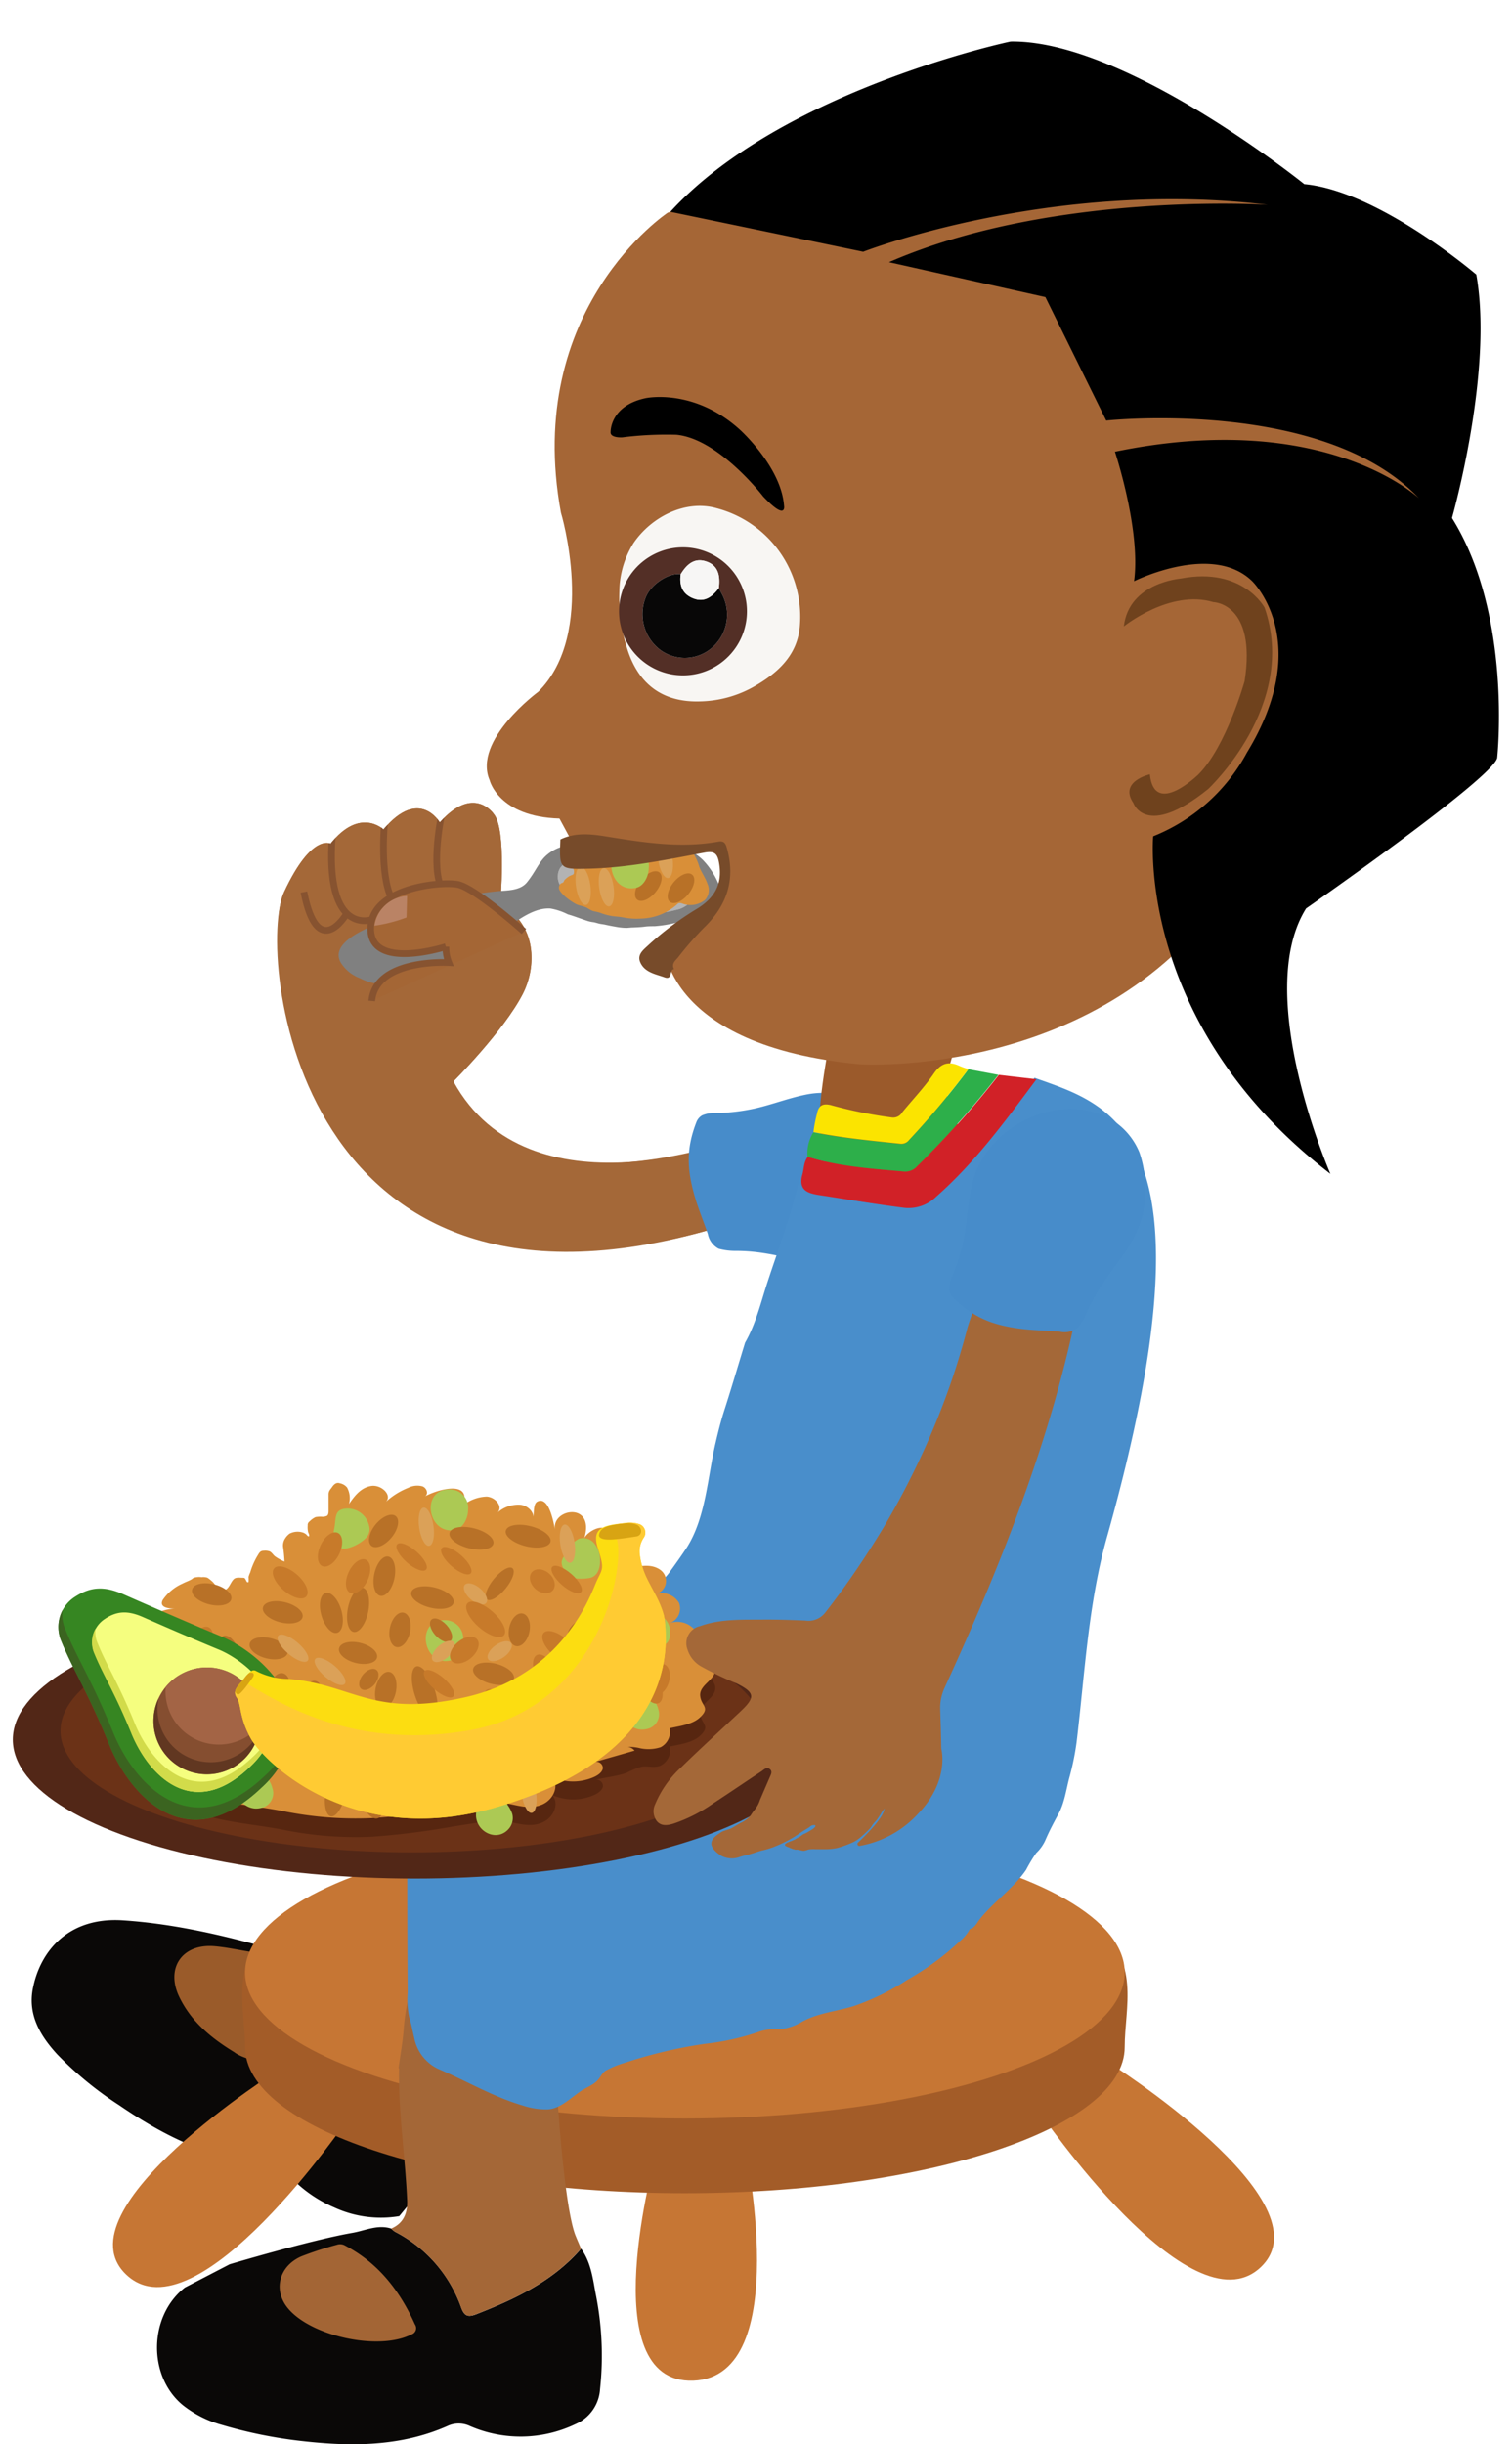 <svg id="Layer_1" data-name="Layer 1" xmlns="http://www.w3.org/2000/svg" xmlns:xlink="http://www.w3.org/1999/xlink" width="260" height="420" viewBox="0 0 260 420">
  <defs>
    <style>
      .cls-1 {
        fill: #a46838;
      }

      .cls-2 {
        clip-path: url(#clip-path);
      }

      .cls-3 {
        fill: #875330;
      }

      .cls-4 {
        fill: none;
      }

      .cls-4, .cls-8 {
        stroke: #875330;
        stroke-miterlimit: 10;
        stroke-width: 1.15px;
      }

      .cls-5 {
        clip-path: url(#clip-path-2);
      }

      .cls-6 {
        fill: gray;
      }

      .cls-7 {
        fill: #b3b3b3;
      }

      .cls-8 {
        fill: #a46635;
      }

      .cls-9 {
        fill: #ba8365;
      }

      .cls-10 {
        fill: #478cca;
      }

      .cls-11 {
        fill: #d98f38;
      }

      .cls-12 {
        fill: #b87127;
      }

      .cls-13 {
        fill: #dba158;
      }

      .cls-14 {
        fill: #acc954;
      }

      .cls-15 {
        fill: #9b5a2b;
      }

      .cls-16 {
        fill: #0a0807;
      }

      .cls-17 {
        fill: #9a5b2a;
      }

      .cls-18 {
        fill: #c67634;
      }

      .cls-19 {
        fill: #a35c28;
      }

      .cls-20 {
        fill: #a46737;
      }

      .cls-21 {
        fill: #a36535;
      }

      .cls-22 {
        fill: #498ecb;
      }

      .cls-23 {
        fill: #d12127;
      }

      .cls-24 {
        fill: #2daf4a;
      }

      .cls-25 {
        fill: #fbe400;
      }

      .cls-26 {
        fill: #a56636;
      }

      .cls-27 {
        fill: #6f421d;
      }

      .cls-28 {
        fill: #f8f6f3;
      }

      .cls-29 {
        fill: #532f26;
      }

      .cls-30 {
        fill: #080707;
      }

      .cls-31 {
        fill: #f7f6f5;
      }

      .cls-32 {
        fill: #774b2a;
      }

      .cls-33 {
        fill: #522717;
      }

      .cls-34 {
        fill: #6b3217;
      }

      .cls-35 {
        fill: #572610;
      }

      .cls-36 {
        fill: #c77a2a;
      }

      .cls-37 {
        fill: #368622;
      }

      .cls-38 {
        fill: #3b6420;
      }

      .cls-39 {
        fill: #f5fe7f;
      }

      .cls-40 {
        fill: #d2db4a;
      }

      .cls-41 {
        fill: #854e30;
      }

      .cls-42 {
        fill: #a36445;
      }

      .cls-43 {
        fill: #613721;
      }

      .cls-44 {
        fill: #fcdd11;
      }

      .cls-45 {
        fill: #ffcb33;
      }

      .cls-46 {
        fill: #d8a413;
      }
    </style>
    <clipPath id="clip-path">
      <path id="_Clipping_Path_" data-name="&lt;Clipping Path&gt;" class="cls-1" d="M134.72,202.63c.36,6.21-10.34,8-10.34,8-71.14,21.57-80.3-47.12-75.54-57.33s8-8.32,8-8.32c5.06-6.37,9.1-2.45,9.1-2.45,6.18-7.36,9.68-1.2,9.68-1.2,5.88-6.63,9.29-1.45,9.29-1.45,2.26,2.68,1.1,15.48,1.1,15.48,6.42,3.51,6.25,10.85,3.87,15.46-3.28,6.36-11.91,15-11.91,15,13.07,23.84,48.8,9.94,48.8,9.94S134.23,194.14,134.72,202.63Z"/>
    </clipPath>
    <clipPath id="clip-path-2">
      <path id="_Clipping_Path_2" data-name="&lt;Clipping Path&gt;" class="cls-1" d="M134.72,202.63c.36,6.21-10.34,8-10.34,8-73.78,22.59-80.3-47.12-75.54-57.33s8-8.32,8-8.32c5.06-6.37,9.1-2.45,9.1-2.45,6.18-7.36,9.68-1.2,9.68-1.2,5.88-6.63,9.29-1.45,9.29-1.45,2.26,2.68,1.1,15.48,1.1,15.48,6.42,3.51,6.25,10.85,3.87,15.46-3.28,6.36-11.91,15-11.91,15,9.26,24.14,48.8,9.94,48.8,9.94S134.23,194.14,134.72,202.63Z"/>
    </clipPath>
  </defs>
  <title>20_Akili_takes_food_and_eat</title>
  <g>
    <g>
      <g>
        <path id="_Clipping_Path_3" data-name="&lt;Clipping Path&gt;" class="cls-1" d="M134.72,202.63c.36,6.21-10.34,8-10.34,8-71.14,21.57-80.3-47.12-75.54-57.33s8-8.32,8-8.32c5.06-6.37,9.1-2.45,9.1-2.45,6.18-7.36,9.68-1.2,9.68-1.2,5.88-6.63,9.29-1.45,9.29-1.45,2.26,2.68,1.1,15.48,1.1,15.48,6.42,3.51,6.25,10.85,3.87,15.46-3.28,6.36-11.91,15-11.91,15,13.07,23.84,48.8,9.94,48.8,9.94S134.23,194.14,134.72,202.63Z"/>
        <g class="cls-2">
          <path class="cls-3" d="M90.53,157.95c-1.73-.94-3.47-1.89-5.22-2.78A58,58,0,0,0,80,152.73a9.74,9.74,0,0,0-1.36-.39,9.09,9.09,0,0,0-1.41-.08,21.7,21.7,0,0,0-2.89.23,21,21,0,0,0-5.56,1.5,7.55,7.55,0,0,0-4,3.58,5.22,5.22,0,0,0-.36,2.63,3.06,3.06,0,0,0,1.16,2.11,5.29,5.29,0,0,0,2.48.93,14,14,0,0,0,2.84.07,27.85,27.85,0,0,0,5.69-1.07l.63-.18v.64a12.17,12.17,0,0,0,.07,1.34,3.25,3.25,0,0,0,.3,1.15l.46.74-.84-.05a26.1,26.1,0,0,0-4,.08,19.5,19.5,0,0,0-3.92.76,9,9,0,0,0-3.48,1.85,5.93,5.93,0,0,0-.68.72,5.67,5.67,0,0,0-.54.84,5.12,5.12,0,0,0-.38.93,6.75,6.75,0,0,0-.22,1,6.8,6.8,0,0,1,.14-1,5.25,5.25,0,0,1,.31-1,5.54,5.54,0,0,1,.5-.9,6.21,6.21,0,0,1,.66-.8A9.45,9.45,0,0,1,69,166.18a19.23,19.23,0,0,1,4-.95,26.81,26.81,0,0,1,4.13-.23l-.38.68a2.51,2.51,0,0,1-.34-.78,6.31,6.31,0,0,1-.16-.74,11.28,11.28,0,0,1-.13-1.46l.63.46a28.79,28.79,0,0,1-5.91,1.19,15,15,0,0,1-3.07,0,6.35,6.35,0,0,1-3-1.11,4.07,4.07,0,0,1-1.61-2.92,6.35,6.35,0,0,1,.49-3.16,7,7,0,0,1,2-2.5,11.34,11.34,0,0,1,2.66-1.58,20.22,20.22,0,0,1,5.86-1.48,22.54,22.54,0,0,1,3-.13,9.9,9.9,0,0,1,1.53.15,10.32,10.32,0,0,1,1.47.48,42.77,42.77,0,0,1,5.29,2.73C87.21,155.81,88.89,156.85,90.53,157.95Z"/>
          <path class="cls-4" d="M76.12,139s-1.95,8.55-.47,12.93"/>
          <path class="cls-4" d="M66.12,141.42s-.85,8.73,1.18,12.89"/>
          <path class="cls-4" d="M64,158s-8.19,3.08-6.85-14.53"/>
          <path class="cls-4" d="M59.42,157.28s-4.82,7.93-7.16-4"/>
        </g>
      </g>
      <g>
        <path id="_Clipping_Path_4" data-name="&lt;Clipping Path&gt;" class="cls-1" d="M134.72,202.63c.36,6.21-10.34,8-10.34,8-73.78,22.59-80.3-47.12-75.54-57.33s8-8.32,8-8.32c5.06-6.37,9.1-2.45,9.1-2.45,6.18-7.36,9.68-1.2,9.68-1.2,5.88-6.63,9.29-1.45,9.29-1.45,2.26,2.68,1.1,15.48,1.1,15.48,6.42,3.51,6.25,10.85,3.87,15.46-3.28,6.36-11.91,15-11.91,15,9.26,24.14,48.8,9.94,48.8,9.94S134.23,194.14,134.72,202.63Z"/>
        <g class="cls-5">
          <path class="cls-4" d="M76.12,139s-1.95,8.55-.47,12.93"/>
          <path class="cls-4" d="M66.12,141.42s-.85,8.73,1.18,12.89"/>
          <path class="cls-4" d="M64,158s-8.19,3.08-6.85-14.53"/>
          <path class="cls-4" d="M59.42,157.28s-4.82,7.93-7.16-4"/>
        </g>
      </g>
      <g>
        <path class="cls-6" d="M58.54,165.29c-1.38-2.58,2.18-4.6,4.06-5.53a67.18,67.18,0,0,1,22.94-6.62c1.7-.17,3.91-.07,5.09-1.55,1.32-1.65,1.79-2.92,2.85-4.14l.1-.11a7.05,7.05,0,0,1,3.66-2c.79-.18,1.48-.48,2.25-.71a18.18,18.18,0,0,1,2.67-.76c.57-.08,1.18-.08,1.76-.15,1.22-.14,2.47-.27,3.71-.31a20.05,20.05,0,0,1,3.26.25,22.92,22.92,0,0,1,3.14.58c.87.25,1.72.57,2.56.87a6.14,6.14,0,0,1,1.9.94,3.88,3.88,0,0,0,.42.27,9.58,9.58,0,0,1,1.93,1.43,13.2,13.2,0,0,1,2.58,3.82,4.06,4.06,0,0,1,.45,2,2.06,2.06,0,0,1-.33,1.2,6.45,6.45,0,0,1-.69.69,10.68,10.68,0,0,1-2,1.4,20.4,20.4,0,0,1-4.77,1.74,22.32,22.32,0,0,1-3.51.55c-.58,0-1.15,0-1.73.08s-1.32.11-2,.14c-.39,0-.79.07-1.17.07a10.59,10.59,0,0,1-1.88-.21c-.54-.09-1.06-.19-1.59-.31s-.79-.12-1.17-.21-.66-.2-1-.25a5.34,5.34,0,0,1-1.11-.25l-.79-.27c-.64-.22-1.27-.45-1.91-.66l-.58-.17a10.39,10.39,0,0,0-3-1c-3.74-.23-7.32,3.57-10.52,5.38-1.68,1-3.23,2.16-5.12,2.64a6.89,6.89,0,0,0-1.73.85c-1.41.81-2.9,1.45-4.36,2.17a16.2,16.2,0,0,1-7.59,1.94,9.1,9.1,0,0,1-3.41-1,6.62,6.62,0,0,1-3.31-2.68Z"/>
        <g>
          <path class="cls-7" d="M116.24,156.35a4.82,4.82,0,0,0,.91-.27,6,6,0,0,0,1.77-1.22,3.6,3.6,0,0,1,.45-.42,1,1,0,0,0,.3-.26,4.07,4.07,0,0,0,.55-1.11l.22-.86a1.52,1.52,0,0,0-.16-.72.61.61,0,0,1-.07-.21,3.56,3.56,0,0,0-.29-.64,3.49,3.49,0,0,0-1.17-1.43c-.48-.32-.93-.65-1.41-1a10.28,10.28,0,0,0-1.51-1c-.53-.25-1.11-.52-1.67-.73s-1-.35-1.53-.49c-.27-.08-.57-.13-.82-.21l-.31-.11a2.51,2.51,0,0,0-.75-.08,23.13,23.13,0,0,0-3-.21c-.56,0-1.1,0-1.66,0s-1,.08-1.49.05a6.89,6.89,0,0,0-.94,0,8.1,8.1,0,0,0-1.44.3,13.77,13.77,0,0,0-2.4.9A11.45,11.45,0,0,0,97.49,148a6.89,6.89,0,0,0-1.13,1.09,2.62,2.62,0,0,0-.42,1.21,2.84,2.84,0,0,0,.39,1.84c.13.24.25.48.37.73a.75.75,0,0,0,.19.25,8.1,8.1,0,0,0,1.49.84c.74.41,1.51.8,2.31,1.16.47.21.94.45,1.44.62a2.23,2.23,0,0,0,.55.11,8.29,8.29,0,0,1,1.33.32,16.54,16.54,0,0,0,2.23.44c.82.1,1.65.17,2.48.2,1.16,0,2.31,0,3.46,0a9.36,9.36,0,0,0,1.76,0c.56-.08,1.11-.19,1.66-.3Z"/>
          <path class="cls-7" d="M116.24,156.35a4.82,4.82,0,0,0,.91-.27,6,6,0,0,0,1.77-1.22,3.6,3.6,0,0,1,.45-.42,1,1,0,0,0,.3-.26,4.07,4.07,0,0,0,.55-1.11l.22-.86a1.52,1.52,0,0,0-.16-.72.61.61,0,0,1-.07-.21,3.56,3.56,0,0,0-.29-.64,3.49,3.49,0,0,0-1.17-1.43c-.48-.32-.93-.65-1.41-1a10.28,10.28,0,0,0-1.51-1c-.53-.25-1.11-.52-1.67-.73s-1-.35-1.53-.49c-.27-.08-.57-.13-.82-.21l-.31-.11a2.51,2.51,0,0,0-.75-.08,23.13,23.13,0,0,0-3-.21c-.56,0-1.1,0-1.66,0s-1,.08-1.49.05a6.89,6.89,0,0,0-.94,0,8.1,8.1,0,0,0-1.44.3,13.77,13.77,0,0,0-2.4.9A11.45,11.45,0,0,0,97.49,148a6.89,6.89,0,0,0-1.13,1.09,2.62,2.62,0,0,0-.42,1.21,2.84,2.84,0,0,0,.39,1.84c.13.24.25.48.37.73a.75.75,0,0,0,.19.25,8.1,8.1,0,0,0,1.49.84c.74.41,1.51.8,2.31,1.16.47.21.94.45,1.44.62a2.23,2.23,0,0,0,.55.11,8.29,8.29,0,0,1,1.33.32,16.54,16.54,0,0,0,2.23.44c.82.1,1.65.17,2.48.2,1.16,0,2.31,0,3.46,0a9.36,9.36,0,0,0,1.76,0c.56-.08,1.11-.19,1.66-.3Z"/>
        </g>
      </g>
      <path class="cls-8" d="M90.09,160.06s-8.46-7.57-11.43-8.1-15,.57-14.91,7.71,12.92,3,12.92,3a7,7,0,0,0,.5,2.73s-12.58-.75-13.24,6.6"/>
      <path class="cls-9" d="M70,153.95l-.1,3.7a26.06,26.06,0,0,1-5.52,1.42A6,6,0,0,1,70,153.95Z"/>
    </g>
    <path class="cls-10" d="M142.17,187.81a13.87,13.87,0,0,0-3,.17c-3.19.55-6.21,1.78-9.37,2.49a34.32,34.32,0,0,1-6.78.79,5.14,5.14,0,0,0-2.29.4,2.28,2.28,0,0,0-1,1.21c-1.76,4.54-1.57,8-.38,12.32.65,2.36,1.57,4.51,2.36,6.82a3.67,3.67,0,0,0,1.87,2.56,11,11,0,0,0,2.94.37c4,0,7.1.78,11,1.65,4.27.94,7.72,1,11.38-.52a18.48,18.48,0,0,0,6.47-3.84,11.87,11.87,0,0,0,3.23-6.49C159.74,196.44,151.21,188.21,142.17,187.81Z"/>
    <g>
      <path class="cls-11" d="M110.19,157.84a9.71,9.71,0,0,0,6.23-2.43.65.65,0,0,1,.41-.24,1.47,1.47,0,0,1,.6.13,4,4,0,0,0,3.83-.69,2.57,2.57,0,0,0,.38-2.77c-.34-1-1-1.9-1.38-2.86a8.8,8.8,0,0,0-1.6-3.12,4.64,4.64,0,0,0-4.29-1.18c-.71.26-1.19.83-2.06.79.14-.78-.84-1.67-2.08-1.9s-2.55.25-2.77,1a6.39,6.39,0,0,0-3.64-1.22,2.25,2.25,0,0,0-2,1.27,5.37,5.37,0,0,0-.21,2,.89.89,0,0,1-.24.69c-.49.44-1.68.3-2.32.66a1.07,1.07,0,0,0-.45,1.34,1,1,0,0,1,.09.54c0,.2,0,.35-.23.47a4.91,4.91,0,0,0-.59.25,4.32,4.32,0,0,0-.78.63c-.12.13-.11.29-.24.41s-.33.13-.44.22a1.06,1.06,0,0,0-.3.69c0,.34.19.6.46.92a6.65,6.65,0,0,0,1,.94,10.83,10.83,0,0,0,1.53,1,6.15,6.15,0,0,0,1,.31,5.87,5.87,0,0,1,.78.27,8.85,8.85,0,0,0,1,.55c.41.13.86.17,1.28.32a10.45,10.45,0,0,0,2.13.58c.62.08,1.23.11,1.84.22A11.67,11.67,0,0,0,110.19,157.84Z"/>
      <ellipse class="cls-12" cx="117.1" cy="152.63" rx="3.02" ry="1.62" transform="translate(-75.17 146.2) rotate(-50.59)"/>
      <ellipse class="cls-12" cx="111.48" cy="152.26" rx="3.02" ry="1.62" transform="translate(-76.93 141.72) rotate(-50.59)"/>
      <ellipse class="cls-12" cx="102.85" cy="146.38" rx="3.02" ry="1.62" transform="translate(-75.54 132.91) rotate(-50.59)"/>
      <ellipse class="cls-13" cx="100.29" cy="152.2" rx="1.24" ry="3.32" transform="translate(-21.05 16.19) rotate(-8.35)"/>
      <ellipse class="cls-13" cx="114.42" cy="147.58" rx="1.24" ry="3.32" transform="translate(-20.23 18.19) rotate(-8.35)"/>
      <ellipse class="cls-13" cx="104.29" cy="152.45" rx="1.24" ry="3.32" transform="translate(-21.05 16.77) rotate(-8.35)"/>
      <path class="cls-14" d="M111.56,149.15c0,1.3-.77,3.1-2.21,3.41-4.66,1-6.1-6.94-1-6.94A3.16,3.16,0,0,1,111.56,149.15Z"/>
    </g>
    <path class="cls-15" d="M162.24,186.71s4.16,10.37,7.36,21.94c0,0-28,8.49-28.68-15.62-.15-5.67,2.56-18.34,2.56-18.34s5.08,7.17,3.93,2.43l16.64,3.35Z"/>
    <g>
      <path class="cls-16" d="M68.65,380.8a19.19,19.19,0,0,1-11.12-1.47,22.91,22.91,0,0,1-8.42-6.18,3.18,3.18,0,0,0-2.47-1.43c-9.86-.34-18.25-4.59-26.17-10A60.34,60.34,0,0,1,9.84,353c-2.9-3.16-5.06-6.75-4.2-11.26,1.24-6.49,6.15-12.38,15.47-11.77s18.4,2.83,27.36,5.41c1.27.36,2.77.24,3.65,1.55,3.81,5.48,5.75,11.45,4.79,18.19-.17,1.19.57,1.47,1.55,1.52,2.29.12,4.58.41,6.86.36,4.93-.1,9.9-.11,14.34-2.78a4.21,4.21,0,0,1,.27,2.9,55.27,55.27,0,0,1-5.78,17Z"/>
      <path class="cls-17" d="M91.24,300.55c-1.09,5.68,8.45,3.13-1.62,25.4-1.88,2.86-5.26,13-6.83,16.1-2,3.85-2.29,8.06-3.12,12.17-4.44,2.66-9.41,2.68-14.34,2.78-2.28,0-4.57-.24-6.86-.36-1-.05-1.72-.33-1.55-1.52,1-6.74-1-12.71-4.79-18.19,2.25.19,3.6-1,4.57-2.89a83.42,83.42,0,0,0,3.79-9.59,85.75,85.75,0,0,1,11-20.59C76.14,306,86.83,297.92,91.24,300.55Z"/>
      <path class="cls-17" d="M40.27,352.62c-4.39-2.68-7.49-5.5-9.41-9.42-2.45-5,.45-9.24,6-8.78,2,.17,4,.61,5.94.92a1.35,1.35,0,0,1,1,.65,28.17,28.17,0,0,1,4.7,17.54c-.07,1.12-.38,1.58-1.54,1.31C44.42,354.23,41.79,353.77,40.27,352.62Z"/>
    </g>
    <g>
      <path class="cls-18" d="M48.09,355.55S9.7,379.71,21.78,390.92s38-26.74,38-26.74Z"/>
      <path class="cls-18" d="M112.76,370.29s-11.05,39.4,6.45,38.78,8.8-40.75,8.8-40.75Z"/>
      <path class="cls-18" d="M190.42,354.26s38.39,24.15,26.31,35.37-38-26.74-38-26.74Z"/>
      <path class="cls-19" d="M193.4,351.76c0,13.86-33.86,25.1-75.63,25.1s-75.63-11.24-75.63-25.1-11.38-31.47,75.63-31.47S193.4,337.9,193.4,351.76Z"/>
      <ellipse class="cls-18" cx="117.77" cy="338.92" rx="75.63" ry="25.1"/>
    </g>
    <g>
      <path class="cls-16" d="M39.49,389.07s14-4.17,21.11-5.4c2.19-.38,4.35-1.48,6.68-.73a4,4,0,0,0,.65.54,23.44,23.44,0,0,1,11.41,13.11c.56,1.51,1.28,1.56,2.59,1.05,6.7-2.63,13.14-5.65,18-11.25,1.65,2.29,2,5,2.48,7.66a53.78,53.78,0,0,1,.77,16.5,7,7,0,0,1-4.25,6,21.89,21.89,0,0,1-18.14.31,4.52,4.52,0,0,0-3.84,0c-8,3.54-16.45,3.56-24.95,2.6a79.28,79.28,0,0,1-13.88-2.8,18.78,18.78,0,0,1-6.69-3.39c-6.06-5-5.86-15.35.36-20.2"/>
      <path class="cls-20" d="M99.91,386.39c-4.84,5.6-11.27,8.62-18,11.25-1.31.51-2,.46-2.59-1.05a23.44,23.44,0,0,0-11.41-13.11,4,4,0,0,1-.65-.54c2.16-.91,2.84-2.72,2.75-4.85-.32-7.53-1.52-15-1.39-22.58a.58.58,0,0,0-.08-.2c.29-2.12.67-4.24.86-6.37a34.62,34.62,0,0,1,5.12-16c2.66,2.84,5.92-1.79,7.88,1.55,7.74-1.7,6.37-7.5,13.12-1.4-1.26,7,.71,44.28,3.46,51.09C99.29,384.94,99.61,385.66,99.91,386.39Z"/>
      <path class="cls-21" d="M49.43,396.53c-2.47-3.09-1.44-7.15,2.39-8.82a58.66,58.66,0,0,1,6.13-2,1.68,1.68,0,0,1,1.4.15c5.72,3,9.42,7.79,12,13.54a1.13,1.13,0,0,1-.61,1.73C65.13,404,53.33,401.42,49.43,396.53Z"/>
    </g>
    <path class="cls-22" d="M177.85,185.25c-5.27,7.12-10.46,14.3-17.14,20.23a6.77,6.77,0,0,1-5.82,1.91c-4.78-.59-9.52-1.38-14.27-2.08-2-.3-3.58-.8-3-3.33-1.37,6.25-3.64,12.23-5.63,18.28-1.16,3.53-2,7.19-3.87,10.45-1.17,3.81-2.29,7.64-3.51,11.43-.62,1.9-1.11,3.84-1.56,5.78-1.36,5.78-1.67,12.74-4.88,17.88-1,1.53-2.06,3-3.11,4.45-1.29,1.78-3.08,2.42-4.88,3.57-3.47,2.22-6.65,5.05-10.67,6.24-3.79,1.12-7.22,3.19-11.07,4.22-3.51.94-6.77,2.69-10.07,4.18a40.63,40.63,0,0,1-4.62,2c-.84.26-4.69.38-4.9.81-.1.2.4,1.36.44,1.63a19.18,19.18,0,0,1,0,2.63c-.07,8.36.72,16.7.74,25.06q0,10.91.07,21.81a14.4,14.4,0,0,0,.29,4.32c.36,1.12.54,2.26.83,3.41a7.44,7.44,0,0,0,4.13,5.37c4.91,2.09,9.42,4.79,14.57,6.3a12.53,12.53,0,0,0,4.3.65c2.11-.12,3.88-1.93,5.6-3.1.86-.58,2-1,2.74-1.69s.88-1.39,1.58-1.85a15.18,15.18,0,0,1,3.28-1.35,81.09,81.09,0,0,1,13.75-3.26,43.36,43.36,0,0,0,9.64-2.18,8.37,8.37,0,0,1,3.15-.3,9.53,9.53,0,0,0,4-1.35c2.76-1.49,5.85-1.75,8.81-2.65A41.52,41.52,0,0,0,156,340.2a46.35,46.35,0,0,0,9.21-6.79,7,7,0,0,0,1.42-1.68c.07-.28.2-.22.35-.35,0,0,.33-.12.28-.09a4.28,4.28,0,0,0,.93-1.13c2.35-3.16,6-5.54,8.26-8.88a26.63,26.63,0,0,1,1.73-2.87,7,7,0,0,0,1.63-2.33c.67-1.56,1.45-3,2.25-4.48,1-1.89,1.28-4.11,1.83-6.18a45.75,45.75,0,0,0,1.23-6c1.43-11.88,2-23.88,5.26-35.41,19.74-70.18.16-74.22-12.49-78.81"/>
    <path class="cls-23" d="M178.23,185.45c-5.3,7.1-10.52,14.25-17.23,20.16a6.77,6.77,0,0,1-5.82,1.89c-4.77-.61-9.51-1.42-14.26-2.14-2-.31-3.58-.81-3-3.34.35-1.07.22-2.29,1-3.26,5.38,1.69,11,2.05,16.54,2.54a2.72,2.72,0,0,0,2.3-.91,158.57,158.57,0,0,0,14-15.69Z"/>
    <path class="cls-24" d="M171.69,184.69a158.57,158.57,0,0,1-14,15.69,2.72,2.72,0,0,1-2.3.91c-5.57-.49-11.16-.85-16.54-2.54a7,7,0,0,1,1-4.18c4.93,1,9.94,1.44,14.94,2a1.65,1.65,0,0,0,1.5-.65,144.53,144.53,0,0,0,10.22-12.19Z"/>
    <path class="cls-25" d="M166.54,183.69a144.53,144.53,0,0,1-10.22,12.19,1.65,1.65,0,0,1-1.5.65c-5-.53-10-1-14.94-2a22.17,22.17,0,0,1,.6-3.14c.27-1.5,1.06-1.81,2.36-1.51a77.15,77.15,0,0,0,10.53,2.14,1.79,1.79,0,0,0,1.78-.9c1.82-2.22,3.82-4.31,5.44-6.67,1.28-1.85,2.62-2.14,4.5-1.25A10.32,10.32,0,0,0,166.54,183.69Z"/>
    <g>
      <path class="cls-26" d="M114.82,36.54S90,53,96.45,88.07c0,0,6.27,20.66-3.88,30.79,0,0-11.35,8.34-8.37,15.22,0,0,1.49,6.27,12,6.57l3.83,7.1s14.72-.28,23.94-2.37c0,0,3.2,10.2-9.81,16.88,0,0,0,17.42,33.73,20.62,0,0,42.13,2.66,63.94-30.68l37.94-36.93-4.48-37.94L223.13,34,166.71,18.16Z"/>
      <path d="M115.27,36.39l33.16,6.87S180.7,30.71,218,35.19c0,0-37-2.39-65.13,9.86l26.89,6,10.46,21.21s37.35-4,53.78,13.36c0,0-16.13-15.45-52.28-8,0,0,4.48,13.43,3.29,22.25,0,0,13.44-6.73,20.32,0,0,0,10.76,10.31-.9,29.43a31.68,31.68,0,0,1-16.13,14.4s-3,32.32,30.47,58c0,0-13.44-30.8-4.18-45.6,0,0,32-22.27,32.86-25.86,0,0,2.69-24.5-7.77-41.23,0,0,7.17-25.1,4.18-41.83,0,0-16.73-14.34-29.58-15.54,0,0-30.77-24.8-50.49-24.5C173.83,7.11,134.39,15.47,115.27,36.39Z"/>
      <path class="cls-27" d="M193.25,107.64s7.92-6.42,15.39-4.18c0,0,7.47.15,5.38,13.59,0,0-3.14,11.2-7.92,16,0,0-7.62,7.47-8.37,0,0,0-5.38,1.2-2.84,4.93,0,0,2.09,6.27,12.85-2.39,0,0,15.54-14.43,9.71-31.19,0,0-3.73-7-14.34-5C203.11,99.43,194.15,100,193.25,107.64Z"/>
      <path d="M105,74.18s-.11-4.48,6.05-5.77c0,0,8.23-1.77,16.15,5.4,0,0,7.1,6.35,7.62,13.07,0,0,.52,2.76-3.59-1.57,0,0-7.62-9.93-14.94-10.61a60.84,60.84,0,0,0-9.26.45S104.84,75.31,105,74.18Z"/>
      <g>
        <path class="cls-28" d="M106.5,101.57a15.94,15.94,0,0,1,2.47-8.3c3.05-4.44,8.85-7.46,14.24-5.95a19.28,19.28,0,0,1,14.34,20.14c-.37,5.16-3.87,8.25-8.06,10.61a19.53,19.53,0,0,1-9.06,2.45c-6.18.21-10.41-2.68-12.41-8.54A29.15,29.15,0,0,1,106.5,101.57Z"/>
        <g>
          <path class="cls-29" d="M106.72,107.51a11,11,0,1,1,13.06,8.29A11,11,0,0,1,106.72,107.51Zm14.81-11c-1.76-.64-3.19,0-4.48,2.16-2.07-.28-5.13,1.74-6,3.94a7.72,7.72,0,0,0,2.5,9.07,7.13,7.13,0,0,0,9.15-.63,7.5,7.5,0,0,0,1.36-9.12l-.45-.88C123.93,98.56,123.28,97.14,121.53,96.5Z"/>
          <path class="cls-30" d="M117.05,98.67c-2.07-.28-5.13,1.74-6,3.94a7.72,7.72,0,0,0,2.5,9.07,7.13,7.13,0,0,0,9.15-.63,7.5,7.5,0,0,0,1.36-9.12l-.45-.88c-1.1,1.47-2.41,2.53-4.37,1.78S116.79,100.57,117.05,98.67Z"/>
          <path class="cls-31" d="M117.05,98.67c-.26,1.91.31,3.43,2.19,4.16s3.26-.31,4.37-1.78c.32-2.49-.33-3.91-2.08-4.55S118.34,96.55,117.05,98.67Z"/>
        </g>
      </g>
      <path class="cls-32" d="M96.36,144.25c2.74-1.33,5.65-.88,8.41-.43,6.23,1,12.43,1.94,18.74.8,1.12-.2,1.31.46,1.53,1.28,1.46,5.37-.11,9.79-4.06,13.58a57,57,0,0,0-4.36,5c-.46.56-1.23,1.11-.71,2.06-.89,0-.18,1.93-1.65,1.39s-3.45-.82-4.19-2.64c-.49-1.21.45-2,1.24-2.72a52.31,52.31,0,0,1,8.58-6.44c3.24-2,4.37-4.51,3.74-7.94-.27-1.45-.75-2-2.4-1.7-6.54,1.21-13.07,2.58-19.77,2.77C96.16,149.39,96.16,149.42,96.36,144.25Z"/>
    </g>
    <g>
      <ellipse class="cls-33" cx="71.34" cy="298.92" rx="69.14" ry="23.87"/>
      <ellipse class="cls-34" cx="70.83" cy="297.42" rx="60.43" ry="20.87"/>
    </g>
    <path class="cls-35" d="M63.9,315.61a62.5,62.5,0,0,1-15.26-1.21c-4.75-.92-9.52-1.19-14.16-2.71-1.21-.4-2.59-1-2.69-2.16-.06-.66.38-1.31.27-2-.34-2-4-2.77-5.67-3.34-.93-.31-1.71-1.3-1.12-2,.2-.23.54-.39.65-.66.58-1.33-5.08-1.8-3.88-4.6-.51,1.19-2.89,1-3.43-.21s.46-2.57,1.83-3.07a1.82,1.82,0,0,1-2.66-.81,3.12,3.12,0,0,1,.81-2.76c.83-1.11,2.39-2.49,4.11-2.09-1,.18-1.47-1-1.42-1.68.26-3.32,6.72-2.18,9.49-2.54,4.65-.59,82.91-4.64,84.41-1.82,1.58-.3,3.45,0,4.35,1.29a2.68,2.68,0,0,1-1.05,3.83,4,4,0,0,1,4.45,2.48c.59,2.18-2.7,2.93-2.5,5,.17,1.74,1.79,1.94,0,3.66-1.3,1.24-3.47,1.51-5.25,1.89a3,3,0,0,1-1.55,3.26c-1.17.52-2.21,0-3.37.23a13.74,13.74,0,0,0-2.44,1c-1.81.68-3.82.79-5.68,1.31a1.11,1.11,0,0,1,1.55,1c-.09.7-.82,1.22-1.54,1.54a8.93,8.93,0,0,1-7.2,0c1.3,1.52.24,3.91-1.74,4.74-3,1.26-5.83-.83-8.94-.33l-6.35,1A131.1,131.1,0,0,1,63.9,315.61Z"/>
    <path class="cls-11" d="M63.9,312.41a62.5,62.5,0,0,1-15.26-1.21c-4.75-.92-9.52-1.19-14.16-2.71-1.21-.4-2.59-1-2.69-2.16-.06-.66.38-1.31.27-2-.34-2-4-2.77-5.67-3.34-.93-.31-1.71-1.3-1.12-2,.2-.23.54-.39.65-.66.58-1.33-5.08-1.8-3.88-4.6-.51,1.19-2.89,1-3.43-.21s.46-2.57,1.83-3.07a1.82,1.82,0,0,1-2.66-.81,3.12,3.12,0,0,1,.81-2.76c.83-1.11,2.39-2.49,4.11-2.09-1,.18-1.47-1-1.42-1.68A3.94,3.94,0,0,1,23,280.64a7.12,7.12,0,0,1,5.32-1.42c-4.45-.7-1.1-2.76,1.8-2.8-.89,0-2.84-.12-2.14-1.49a8.07,8.07,0,0,1,3.42-2.83c.5-.27,1.06-.44,1.55-.73.12-.07.22-.19.35-.25a3.08,3.08,0,0,1,1.37-.11,2.31,2.31,0,0,1,1,.09,5,5,0,0,1,.68.52,3.28,3.28,0,0,1,1,1.39c.1.23.06.23.31.26a4.11,4.11,0,0,0,.63,0c1.13,0,1.27-1.43,2-2,.38-.27,1-.16,1.4-.16s.4.06.57.35.19.51.48.39a4.17,4.17,0,0,0,0-.87,4.08,4.08,0,0,1,.29-.8,12.29,12.29,0,0,1,1.28-2.91c.3-.49.45-.8,1.06-.8a2.32,2.32,0,0,1,1,.11c.41.19.61.65,1,.91a8.24,8.24,0,0,0,1.55.84,25.73,25.73,0,0,0-.25-2.58A2.2,2.2,0,0,1,49,264.4a3,3,0,0,1,.79-.87,3,3,0,0,1,2.1-.25,1.81,1.81,0,0,1,.77.38c.15.14.24.35.48.33.1-.27-.08-.49-.16-.74a3.86,3.86,0,0,1-.07-1.12.75.75,0,0,1,.34-.72,3.56,3.56,0,0,1,1-.72,4.46,4.46,0,0,1,1.23-.06,2.13,2.13,0,0,0,.75-.16c.3-.21.27-.75.27-1.07,0-.88,0-1.75,0-2.63,0-.58.31-.82.62-1.27s.73-.84,1.35-.62a2.1,2.1,0,0,1,1.21.72,3.77,3.77,0,0,1,.33,2.83c.92-1.33,2-2.79,3.79-3.09s3.74,1.62,2.52,2.75a12.53,12.53,0,0,1,3.89-2.44,3.44,3.44,0,0,1,2.43-.25c.77.29,1.1,1.35.4,1.74,2.31-1.28,8.15-2.84,6.56,1.54a6.9,6.9,0,0,1,4.09-1.52c1.52.1,2.85,1.73,1.88,2.74a5.35,5.35,0,0,1,4-1.33c1.45.22,2.64,1.68,1.94,2.79.47-.75,0-2.87.89-3.34,2.08-1.06,2.87,4,3.05,4.91-.77-3.74,7-5,5,1.47.28-.89,2.25-2.22,3.46-1.81,1.74.59.92,2.81.31,3.92a3.34,3.34,0,0,1,4.46-.64,2.37,2.37,0,0,1-.25,3.88c1.6-.93,4-1,5.32.17a2.32,2.32,0,0,1-1.06,4,3.48,3.48,0,0,1,4.07,1.5,2.68,2.68,0,0,1-1.69,3.52,3.93,3.93,0,0,1,4.43,1.16,2.68,2.68,0,0,1-1.05,3.83,4,4,0,0,1,4.45,2.48c.59,2.18-2.7,2.93-2.5,5,.17,1.74,1.79,1.94,0,3.66-1.3,1.24-3.47,1.51-5.25,1.89a3,3,0,0,1-1.55,3.26,6.81,6.81,0,0,1-3.77.12,8.43,8.43,0,0,0-2.37-.15,1.71,1.71,0,0,1,1.66.62l-7,2a1.11,1.11,0,0,1,1.55,1c-.09.7-.82,1.22-1.54,1.54a8.93,8.93,0,0,1-7.2,0c1.3,1.52.24,3.91-1.74,4.74-3,1.26-5.83-.83-8.94-.33l-6.35,1A131.1,131.1,0,0,1,63.9,312.41Z"/>
    <g>
      <g>
        <path class="cls-14" d="M39.58,291.44a3.74,3.74,0,0,1,.1,2.13c-1.22,2.78-7.16.16-5.72-2.78a7.13,7.13,0,0,1,.81-1.1c.55-.73.85-2,2-2.1S39.1,289.63,39.58,291.44Z"/>
        <path class="cls-14" d="M63.56,262.76a2.52,2.52,0,0,1-.22.93c-.55,1.24-3.81,3-5,2.23s-1.1-2.09-.87-3.21c.39-1.89-.15-3.5,2.41-3.5A3.81,3.81,0,0,1,63.56,262.76Z"/>
        <path class="cls-14" d="M66.77,296.8a3.55,3.55,0,0,1-3.55,3.55c-2.19,0-2.34-2.53-2.48-4.35-.1-1.34.43-2.48,1.85-2.7S66.77,295.53,66.77,296.8Z"/>
        <path class="cls-14" d="M29.06,290.66c0,1.46-1.54,2.65-3.44,2.65-2.13,0-2.27-1.89-2.41-3.25A1.76,1.76,0,0,1,25,288C26.34,287.88,29.06,289.71,29.06,290.66Z"/>
        <path class="cls-14" d="M79.64,281.92c0,1.3-.77,3.1-2.21,3.41-4.66,1-6.1-6.94-1-6.94A3.16,3.16,0,0,1,79.64,281.92Z"/>
        <path class="cls-14" d="M80.49,259.46c0,1.3-.77,3.1-2.21,3.41-4.66,1-6.1-6.94-1-6.94A3.16,3.16,0,0,1,80.49,259.46Z"/>
        <path class="cls-14" d="M88.15,312a2.83,2.83,0,0,1-.56,2.12c-2,2.53-5.74.71-5.74-2.24a3.58,3.58,0,0,1,2.21-3.29c1.84-.75,2.3.18,3.25,1.6a5.57,5.57,0,0,1,.75,1.41A2.66,2.66,0,0,1,88.15,312Z"/>
        <path class="cls-14" d="M113.19,293.7a2.6,2.6,0,0,1-1.4,3.22,3.69,3.69,0,0,1-1.61.27,3.32,3.32,0,0,1-2.07-5.68C110.24,289.48,112.66,291.51,113.19,293.7Z"/>
        <path class="cls-14" d="M46.84,307.27a2.6,2.6,0,0,1-1.4,3.22,3.69,3.69,0,0,1-1.61.27,3.32,3.32,0,0,1-2.07-5.68C43.89,303.05,46.31,305.08,46.84,307.27Z"/>
        <path class="cls-14" d="M103.17,267.74q0,.13,0,.25c.08,1.27-.31,2.8-1.69,3.14a8.1,8.1,0,0,1-3.38-.06,3,3,0,0,1-1.25-1.59,2.2,2.2,0,0,1-.27-1.13,2.32,2.32,0,0,1,.45-1l.88-1.32a3.9,3.9,0,0,1,1.64-1.62,2.46,2.46,0,0,1,2.66.81A4.46,4.46,0,0,1,103.17,267.74Z"/>
        <path class="cls-14" d="M115.23,280.22q0,.09,0,.19c.05.93-.22,2-1.2,2.29a5.56,5.56,0,0,1-2.39,0,2.2,2.2,0,0,1-.89-1.16,1.65,1.65,0,0,1-.19-.83,1.72,1.72,0,0,1,.32-.71l.62-1a2.81,2.81,0,0,1,1.16-1.19,1.71,1.71,0,0,1,1.88.59A3.32,3.32,0,0,1,115.23,280.22Z"/>
      </g>
      <g>
        <ellipse class="cls-12" cx="38.8" cy="303.4" rx="1.77" ry="3.54" transform="translate(-217.49 136.45) rotate(-49.63)"/>
        <ellipse class="cls-12" cx="29.15" cy="283.73" rx="1.77" ry="3.86" transform="translate(-6.47 0.74) rotate(-1.31)"/>
        <ellipse class="cls-12" cx="65.96" cy="263.08" rx="3.3" ry="1.77" transform="translate(-179.18 147.01) rotate(-50.59)"/>
        <ellipse class="cls-12" cx="91.91" cy="293.52" rx="3.78" ry="1.77" transform="translate(-193.22 178.18) rotate(-50.59)"/>
        <ellipse class="cls-12" cx="85.92" cy="272.15" rx="3.46" ry="1.3" transform="translate(-178.89 165.75) rotate(-50.59)"/>
        <ellipse class="cls-12" cx="63.42" cy="288.59" rx="2.09" ry="1.3" transform="translate(-199.81 154.36) rotate(-50.59)"/>
        <ellipse class="cls-12" cx="73.03" cy="290.83" rx="1.77" ry="4.71" transform="translate(-86.55 36.96) rotate(-18.06)"/>
        <ellipse class="cls-12" cx="63.88" cy="309.17" rx="1.77" ry="3.44" transform="translate(-92.68 35.03) rotate(-18.06)"/>
        <ellipse class="cls-12" cx="100.05" cy="298.42" rx="1.77" ry="2.8" transform="translate(-213.68 323.76) rotate(-76.08)"/>
        <ellipse class="cls-12" cx="108.38" cy="284.07" rx="1.77" ry="3.45" transform="translate(-193.42 320.94) rotate(-76.08)"/>
        <ellipse class="cls-12" cx="100.81" cy="279.69" rx="3.42" ry="1.77" transform="translate(-114.83 75.02) rotate(-26.67)"/>
        <ellipse class="cls-12" cx="90.82" cy="263.94" rx="1.77" ry="3.96" transform="translate(-187.22 288.62) rotate(-76.08)"/>
        <ellipse class="cls-12" cx="107.68" cy="273.78" rx="1.77" ry="2.67" transform="translate(-183.95 312.45) rotate(-76.08)"/>
        <ellipse class="cls-12" cx="81.07" cy="264.3" rx="1.77" ry="3.88" transform="translate(-194.97 279.43) rotate(-76.08)"/>
        <ellipse class="cls-12" cx="36.4" cy="273.95" rx="1.77" ry="3.47" transform="translate(-238.26 243.39) rotate(-76.08)"/>
        <ellipse class="cls-12" cx="48.63" cy="277.03" rx="1.77" ry="3.51" transform="translate(-231.97 257.6) rotate(-76.08)"/>
        <ellipse class="cls-12" cx="61.57" cy="284.01" rx="1.77" ry="3.36" transform="translate(-228.91 275.46) rotate(-76.08)"/>
        <ellipse class="cls-12" cx="46.2" cy="283.21" rx="1.77" ry="3.36" transform="translate(-239.81 259.94) rotate(-76.08)"/>
        <ellipse class="cls-12" cx="70.08" cy="308.92" rx="1.77" ry="3.3" transform="translate(-246.62 302.64) rotate(-76.08)"/>
        <ellipse class="cls-12" cx="84.86" cy="287.59" rx="1.77" ry="3.61" transform="translate(-214.69 300.79) rotate(-76.08)"/>
        <ellipse class="cls-12" cx="74.36" cy="274.5" rx="1.77" ry="3.75" transform="translate(-209.97 280.65) rotate(-76.08)"/>
        <ellipse class="cls-12" cx="66.09" cy="270.86" rx="3.44" ry="1.77" transform="translate(-212.51 281.55) rotate(-78.49)"/>
        <ellipse class="cls-12" cx="61.52" cy="276.51" rx="3.88" ry="1.77" transform="matrix(0.2, -0.98, 0.98, 0.2, -221.71, 281.6)"/>
        <ellipse class="cls-12" cx="45.7" cy="299.62" rx="3.16" ry="1.77" transform="translate(-257.01 284.6) rotate(-78.49)"/>
        <ellipse class="cls-12" cx="66.34" cy="290.4" rx="3.16" ry="1.77" transform="translate(-231.46 297.44) rotate(-78.49)"/>
        <ellipse class="cls-12" cx="57.82" cy="307.5" rx="4.71" ry="1.77" transform="translate(-255.03 302.79) rotate(-78.49)"/>
        <ellipse class="cls-12" cx="89.3" cy="280.06" rx="2.86" ry="1.77" transform="translate(-202.95 311.67) rotate(-78.49)"/>
        <ellipse class="cls-12" cx="81.68" cy="295.87" rx="3.12" ry="1.77" transform="translate(-224.54 316.85) rotate(-78.49)"/>
        <ellipse class="cls-12" cx="48.06" cy="290.31" rx="2.84" ry="1.77" transform="translate(-246 279.46) rotate(-78.49)"/>
        <ellipse class="cls-12" cx="74.56" cy="302.38" rx="3.57" ry="1.77" transform="translate(-236.62 315.08) rotate(-78.49)"/>
        <ellipse class="cls-12" cx="87.95" cy="300.85" rx="2.7" ry="1.77" transform="translate(-224.4 326.98) rotate(-78.49)"/>
        <ellipse class="cls-12" cx="68.78" cy="280.08" rx="3.02" ry="1.77" transform="translate(-219.39 291.57) rotate(-78.49)"/>
        <ellipse class="cls-12" cx="39.39" cy="284.37" rx="1.77" ry="3.42" transform="translate(-78.3 22.52) rotate(-16.32)"/>
        <ellipse class="cls-12" cx="56.97" cy="277.15" rx="1.77" ry="3.56" transform="translate(-75.57 27.17) rotate(-16.32)"/>
        <ellipse class="cls-12" cx="50.17" cy="300.05" rx="1.77" ry="3.37" transform="translate(-82.28 26.18) rotate(-16.32)"/>
        <ellipse class="cls-13" cx="50.39" cy="283.21" rx="1.24" ry="3.32" transform="translate(-198.03 138.16) rotate(-49.63)"/>
        <ellipse class="cls-12" cx="42.21" cy="296.12" rx="2.84" ry="1.77" transform="translate(-256.38 278.38) rotate(-78.49)"/>
        <ellipse class="cls-12" cx="27.38" cy="293.52" rx="2.84" ry="1.77" transform="matrix(0.2, -0.98, 0.98, 0.2, -265.7, 261.77)"/>
        <ellipse class="cls-12" cx="38.73" cy="291.67" rx="1.77" ry="3.42" transform="translate(-80.38 22.63) rotate(-16.32)"/>
        <ellipse class="cls-13" cx="42.21" cy="293.12" rx="1.24" ry="3.32" transform="translate(-20.66 3.73) rotate(-4.06)"/>
        <ellipse class="cls-13" cx="56.75" cy="287.2" rx="1.24" ry="3.32" transform="translate(-198.82 144.41) rotate(-49.63)"/>
        <ellipse class="cls-13" cx="81.76" cy="273.88" rx="1.24" ry="2.41" transform="translate(-179.86 158.78) rotate(-49.63)"/>
        <ellipse class="cls-13" cx="85.92" cy="283.73" rx="2.41" ry="1.24" transform="translate(-148.5 102.26) rotate(-35.41)"/>
        <ellipse class="cls-13" cx="69.65" cy="296.77" rx="1.24" ry="2.67" transform="translate(-201.57 157.61) rotate(-49.63)"/>
        <ellipse class="cls-13" cx="54.8" cy="296.45" rx="1.24" ry="3.32" transform="translate(-206.56 146.19) rotate(-49.63)"/>
        <ellipse class="cls-13" cx="73.33" cy="262.33" rx="1.24" ry="3.32" transform="translate(-37.34 13.44) rotate(-8.35)"/>
        <ellipse class="cls-13" cx="90.98" cy="308.22" rx="1.24" ry="3.32" transform="translate(-43.82 16.49) rotate(-8.35)"/>
        <ellipse class="cls-13" cx="96.27" cy="265.53" rx="1.24" ry="3.32" transform="matrix(0.99, -0.15, 0.15, 0.99, -37.56, 16.81)"/>
        <ellipse class="cls-36" cx="33.61" cy="298.18" rx="4.71" ry="1.77" transform="translate(-266.27 287.45) rotate(-81.52)"/>
        <ellipse class="cls-36" cx="34.53" cy="282.47" rx="3.15" ry="1.77" transform="translate(-235.45 192.54) rotate(-64.61)"/>
        <ellipse class="cls-13" cx="38.56" cy="287.07" rx="1.24" ry="3.32" transform="translate(-205.13 130.51) rotate(-49.63)"/>
        <ellipse class="cls-13" cx="30.92" cy="288.85" rx="3.32" ry="1.24" transform="translate(-185.72 95.31) rotate(-42.11)"/>
        <ellipse class="cls-36" cx="22.71" cy="286.33" rx="3.15" ry="1.77" transform="translate(-245.7 184.06) rotate(-64.61)"/>
        <ellipse class="cls-36" cx="61.57" cy="270.86" rx="3.15" ry="1.77" transform="translate(-209.52 210.34) rotate(-64.61)"/>
        <ellipse class="cls-36" cx="56.75" cy="266.25" rx="3.15" ry="1.77" transform="translate(-208.12 203.35) rotate(-64.61)"/>
        <ellipse class="cls-36" cx="49.91" cy="271.91" rx="1.77" ry="3.67" transform="translate(-187.83 130.81) rotate(-48.91)"/>
        <ellipse class="cls-36" cx="93.26" cy="271.71" rx="1.77" ry="2.38" transform="translate(-172.82 163.42) rotate(-48.91)"/>
        <ellipse class="cls-36" cx="83.51" cy="278.25" rx="1.77" ry="4.17" transform="translate(-181.09 158.31) rotate(-48.91)"/>
        <ellipse class="cls-12" cx="75.83" cy="280.14" rx="1.3" ry="2.46" transform="translate(-167.74 122.34) rotate(-41.92)"/>
        <ellipse class="cls-13" cx="76.25" cy="283.77" rx="2.41" ry="1.24" transform="translate(-167.35 119.46) rotate(-40.96)"/>
        <ellipse class="cls-36" cx="79.84" cy="283.55" rx="2.87" ry="1.77" transform="translate(-164.27 118.67) rotate(-40.24)"/>
        <ellipse class="cls-12" cx="93.57" cy="301.86" rx="2.86" ry="1.77" transform="translate(-220.89 333.3) rotate(-78.49)"/>
        <ellipse class="cls-13" cx="86.04" cy="295.68" rx="1.24" ry="2.41" transform="translate(-194.97 169.72) rotate(-49.63)"/>
        <ellipse class="cls-13" cx="80.52" cy="305.57" rx="2.41" ry="1.24" transform="translate(-180.59 127.59) rotate(-40.96)"/>
        <ellipse class="cls-36" cx="84.11" cy="305.35" rx="2.87" ry="1.77" transform="translate(-177.34 126.59) rotate(-40.24)"/>
        <ellipse class="cls-36" cx="96.35" cy="283.1" rx="1.77" ry="3.82" transform="translate(-180.34 169.65) rotate(-48.91)"/>
        <ellipse class="cls-36" cx="113.3" cy="288.59" rx="2.78" ry="1.77" transform="translate(-196.15 307.61) rotate(-72.08)"/>
        <ellipse class="cls-36" cx="85.34" cy="293.52" rx="1.77" ry="3.57" transform="translate(-118.89 66.09) rotate(-25.71)"/>
        <ellipse class="cls-12" cx="108.06" cy="291.77" rx="3.12" ry="1.77" transform="translate(-199.4 339.42) rotate(-78.49)"/>
        <ellipse class="cls-13" cx="112.31" cy="279.63" rx="2.41" ry="1.24" transform="translate(-141.25 116.79) rotate(-35.41)"/>
        <ellipse class="cls-36" cx="111.73" cy="289.42" rx="1.77" ry="3.57" transform="translate(-114.5 77.13) rotate(-25.71)"/>
        <ellipse class="cls-36" cx="93.88" cy="287.59" rx="1.77" ry="3.57" transform="translate(-115.47 69.2) rotate(-25.71)"/>
        <ellipse class="cls-36" cx="75.49" cy="289.31" rx="1.24" ry="3.3" transform="translate(-192.17 156.06) rotate(-48.91)"/>
        <ellipse class="cls-12" cx="53.64" cy="291.82" rx="3.02" ry="1.77" transform="translate(-243.01 286.13) rotate(-78.49)"/>
        <ellipse class="cls-13" cx="61.11" cy="295.51" rx="2.41" ry="1.24" transform="translate(-178.75 112.4) rotate(-40.96)"/>
        <ellipse class="cls-36" cx="60.35" cy="301.05" rx="1.24" ry="3.3" transform="translate(-206.21 148.67) rotate(-48.91)"/>
        <ellipse class="cls-36" cx="66.85" cy="305.86" rx="1.24" ry="3.3" transform="translate(-207.61 155.22) rotate(-48.91)"/>
        <ellipse class="cls-36" cx="70.79" cy="267.54" rx="1.24" ry="3.3" transform="translate(-177.38 145.05) rotate(-48.91)"/>
        <ellipse class="cls-36" cx="78.46" cy="268.18" rx="1.24" ry="3.3" transform="translate(-175.23 151.05) rotate(-48.91)"/>
        <ellipse class="cls-36" cx="97.45" cy="271.41" rx="1.24" ry="3.3" transform="translate(-171.16 166.47) rotate(-48.91)"/>
        <ellipse class="cls-36" cx="103.92" cy="289.65" rx="3.3" ry="1.24" transform="translate(-195.5 360.66) rotate(-83.61)"/>
      </g>
    </g>
    <g>
      <g>
        <path class="cls-37" d="M21.34,274c1.3.57,9.62,4.24,16.68,7.17s19.52,13.91,6.93,26S22.56,309,18.76,299.7s-6.25-12.8-8.34-18a6.15,6.15,0,0,1,2.36-7.25C15.47,272.68,17.83,272.43,21.34,274Z"/>
        <path class="cls-38" d="M18.76,299.7c-3.79-9.33-6.25-12.8-8.34-18a6.24,6.24,0,0,1,.36-5.08,5.94,5.94,0,0,0,.31,3c2.09,5.25,4.55,8.72,8.34,18s13.6,19.53,26.19,7.44a18.73,18.73,0,0,0,4.43-6.1A16.74,16.74,0,0,1,45,307.14C32.36,319.23,22.56,309,18.76,299.7Z"/>
      </g>
      <g>
        <path class="cls-39" d="M24.58,277.86c1,.44,7.47,3.29,13,5.57s15.15,10.8,5.38,20.19-17.39,1.47-20.33-5.78-4.85-9.94-6.48-14a4.78,4.78,0,0,1,1.84-5.63C20,276.86,21.86,276.66,24.58,277.86Z"/>
        <path class="cls-40" d="M22.58,297.84c-2.95-7.25-4.85-9.94-6.48-14a4.85,4.85,0,0,1,.33-4,4.59,4.59,0,0,0,.25,2.25c1.62,4.08,3.53,6.77,6.48,14s10.56,15.16,20.33,5.78a14.63,14.63,0,0,0,3.4-4.66,12.92,12.92,0,0,1-4,6.44C33.14,313,25.53,305.08,22.58,297.84Z"/>
      </g>
      <g>
        <circle class="cls-41" cx="35.58" cy="295.69" r="9.17" transform="translate(-130.07 48.18) rotate(-26.93)"/>
        <path class="cls-42" d="M43.75,291.54a9.13,9.13,0,0,1,1,4.83,9.17,9.17,0,0,1-16.27-6.45,9.17,9.17,0,0,1,15.3,1.62Z"/>
        <path class="cls-43" d="M27.25,291.85a9.17,9.17,0,0,0,17.31,5.65,9.17,9.17,0,1,1-17.31-5.65Z"/>
      </g>
    </g>
    <g>
      <path class="cls-44" d="M44,287.11c-.91-.49-1.64,1-2.52,1.94s-1.46,1.68-.73,2.72.37,3.38,2.4,7,17,19.07,42.1,11.79,30.66-21.6,28.93-32.84c-.6-2.42-1.9-4.35-2.92-6.44A13,13,0,0,1,110,267a4.23,4.23,0,0,1,.74-2.85,1.55,1.55,0,0,0-.65-2.2,4.93,4.93,0,0,0-2.53-.25c-3.85.39-5.9.81-4.74,4.37s.77,3.47-.21,5.59-5.56,16.16-22.72,20c-15.83,3.56-19.25-2.25-30.28-3.17A12.24,12.24,0,0,1,44,287.11Z"/>
      <path class="cls-45" d="M41.49,289.05c-.89,1-1.46,1.68-.73,2.72s.37,3.38,2.4,7,17,19.07,42.1,11.79,30.66-21.6,28.93-32.84c-.6-2.42-1.9-4.35-2.92-6.44A13,13,0,0,1,110,267a4.23,4.23,0,0,1,.74-2.85,1.55,1.55,0,0,0-.65-2.2,4.93,4.93,0,0,0-2.53-.25c-3.85.39-1.39.69-1.25,4.44.28,8-5.72,27.52-25.25,31.11C56.63,301.75,42.37,288.08,41.49,289.05Z"/>
      <path class="cls-46" d="M40.89,291.16c-.93-.39-.12-1.38.58-2.15s1.27-1.93,2-1.54c0,0,.38.19,0,.75S41.32,291.34,40.89,291.16Z"/>
      <path class="cls-46" d="M109.46,264a.91.91,0,0,0,.78-1,1.28,1.28,0,0,0-.73-1,4.23,4.23,0,0,0-2.17-.22c-2.48.25-4.09.52-4.32,1.92,0,0-.39,1.1,2.76.79C106.89,264.4,108.57,264.14,109.46,264Z"/>
    </g>
    <path class="cls-1" d="M152.09,310.76c0-.07-.08.09-.11.15a2.66,2.66,0,0,1-.21.26,5.9,5.9,0,0,0-.35.58l-.54.8c-.28.4-.66.71-.92,1.13a4,4,0,0,1-.64.79,18,18,0,0,1-1.44,1.31,5.69,5.69,0,0,1-1.52.92,17.24,17.24,0,0,1-2.4.84,10.2,10.2,0,0,1-2.23.21h-1.46a5.07,5.07,0,0,0-1.3.06,3.36,3.36,0,0,1-.73.21c-.43,0-.83-.2-1.25-.2a.8.8,0,0,1-.31,0,.69.69,0,0,0-.18-.08h-.13a1.21,1.21,0,0,1-.31-.15c-.07,0-.15,0-.22-.07a1.91,1.91,0,0,0-.34-.14,1.38,1.38,0,0,1-.39-.19c-.08-.05-.09,0-.11-.1a.31.31,0,0,1,0-.19c0-.08.09-.08.16-.13s.09-.11.19-.14.26-.11.41-.17.34-.11.5-.19.27-.11.4-.17.16-.12.26-.17a7.9,7.9,0,0,0,.79-.45c.13-.09.24-.19.37-.27s.22-.09.33-.15a6.57,6.57,0,0,0,.68-.37c.22-.15.47-.26.68-.42a1.86,1.86,0,0,0,.35-.3c.14-.18.18-.36-.1-.36a1,1,0,0,0-.55.13c-.15.09-.27.22-.42.31-.4.26-.82.49-1.22.75-.55.37-1.1.75-1.68,1.08a21.35,21.35,0,0,1-3.41,1.6,13.8,13.8,0,0,1-1.58.46c-.73.16-1.45.46-2.18.66s-1.31.31-1.95.54a3.93,3.93,0,0,1-2.93-.22c-.75-.47-2-1.4-1.74-2.41.16-.73,1-1.25,1.58-1.64s1.3-.42,1.92-.77,1.16-.71,1.76-1a5.28,5.28,0,0,0,1.43-1.11,10.47,10.47,0,0,1,.75-1.06,4.92,4.92,0,0,0,.87-1.62q.86-2,1.69-3.92c.19-.45.54-1,0-1.42s-1,.11-1.4.38c-2.77,1.82-5.51,3.7-8.29,5.51a26.6,26.6,0,0,1-6.87,3.5c-1,.3-2.09.49-2.87-.45a2.82,2.82,0,0,1-.25-2.94,17.9,17.9,0,0,1,4.43-6.27c3.37-3.29,6.86-6.46,10.29-9.69,2.51-2.37,2.4-3.18-.72-4.74a54.82,54.82,0,0,1-6-2.86,5.07,5.07,0,0,1-2.47-3,3,3,0,0,1,2.19-4c3.65-1.31,7.48-1.07,11.26-1.12,2.28,0,4.55.07,6.83.17a3.64,3.64,0,0,0,3.41-1.36q1.27-1.63,2.49-3.29,4-5.48,7.53-11.33a133.67,133.67,0,0,0,6.32-11.93A131.66,131.66,0,0,0,163.37,238q1.12-3.22,2.07-6.5.48-1.65.91-3.31c.13-.49.84-2.6,1.08-3.1.15-.32.22-.73.57-.82a1.9,1.9,0,0,1,1,.18c5,1.85,10.05.81,15-.54a1.24,1.24,0,0,1,.65-.06c.59.16.6,1,.48,1.59-4.57,22.38-13.19,43.85-22.7,64.57a8.23,8.23,0,0,0-.75,3.83c.07,2.22.14,4.43.18,6.65,0,0,1.5,5.38-3.9,11.07a17.9,17.9,0,0,1-10.13,5.62.33.33,0,0,1-.28-.57C149,315.24,152,312.22,152.09,310.76Z"/>
    <path class="cls-10" d="M168.22,200.4a13.87,13.87,0,0,0-1,2.79c-.77,3.15-.86,6.4-1.47,9.58a34.32,34.32,0,0,1-2,6.53,5.14,5.14,0,0,0-.55,2.26,2.28,2.28,0,0,0,.71,1.42c3.46,3.43,6.71,4.65,11.14,5.28,2.42.34,4.76.36,7.2.56a3.67,3.67,0,0,0,3.1-.69,11,11,0,0,0,1.52-2.55c1.59-3.68,3.56-6.19,5.92-9.44,2.57-3.54,4-6.68,4.08-10.64a18.48,18.48,0,0,0-.93-7.46,11.87,11.87,0,0,0-4.65-5.56C183.17,187.76,172.21,192.28,168.22,200.4Z"/>
  </g>
</svg>
